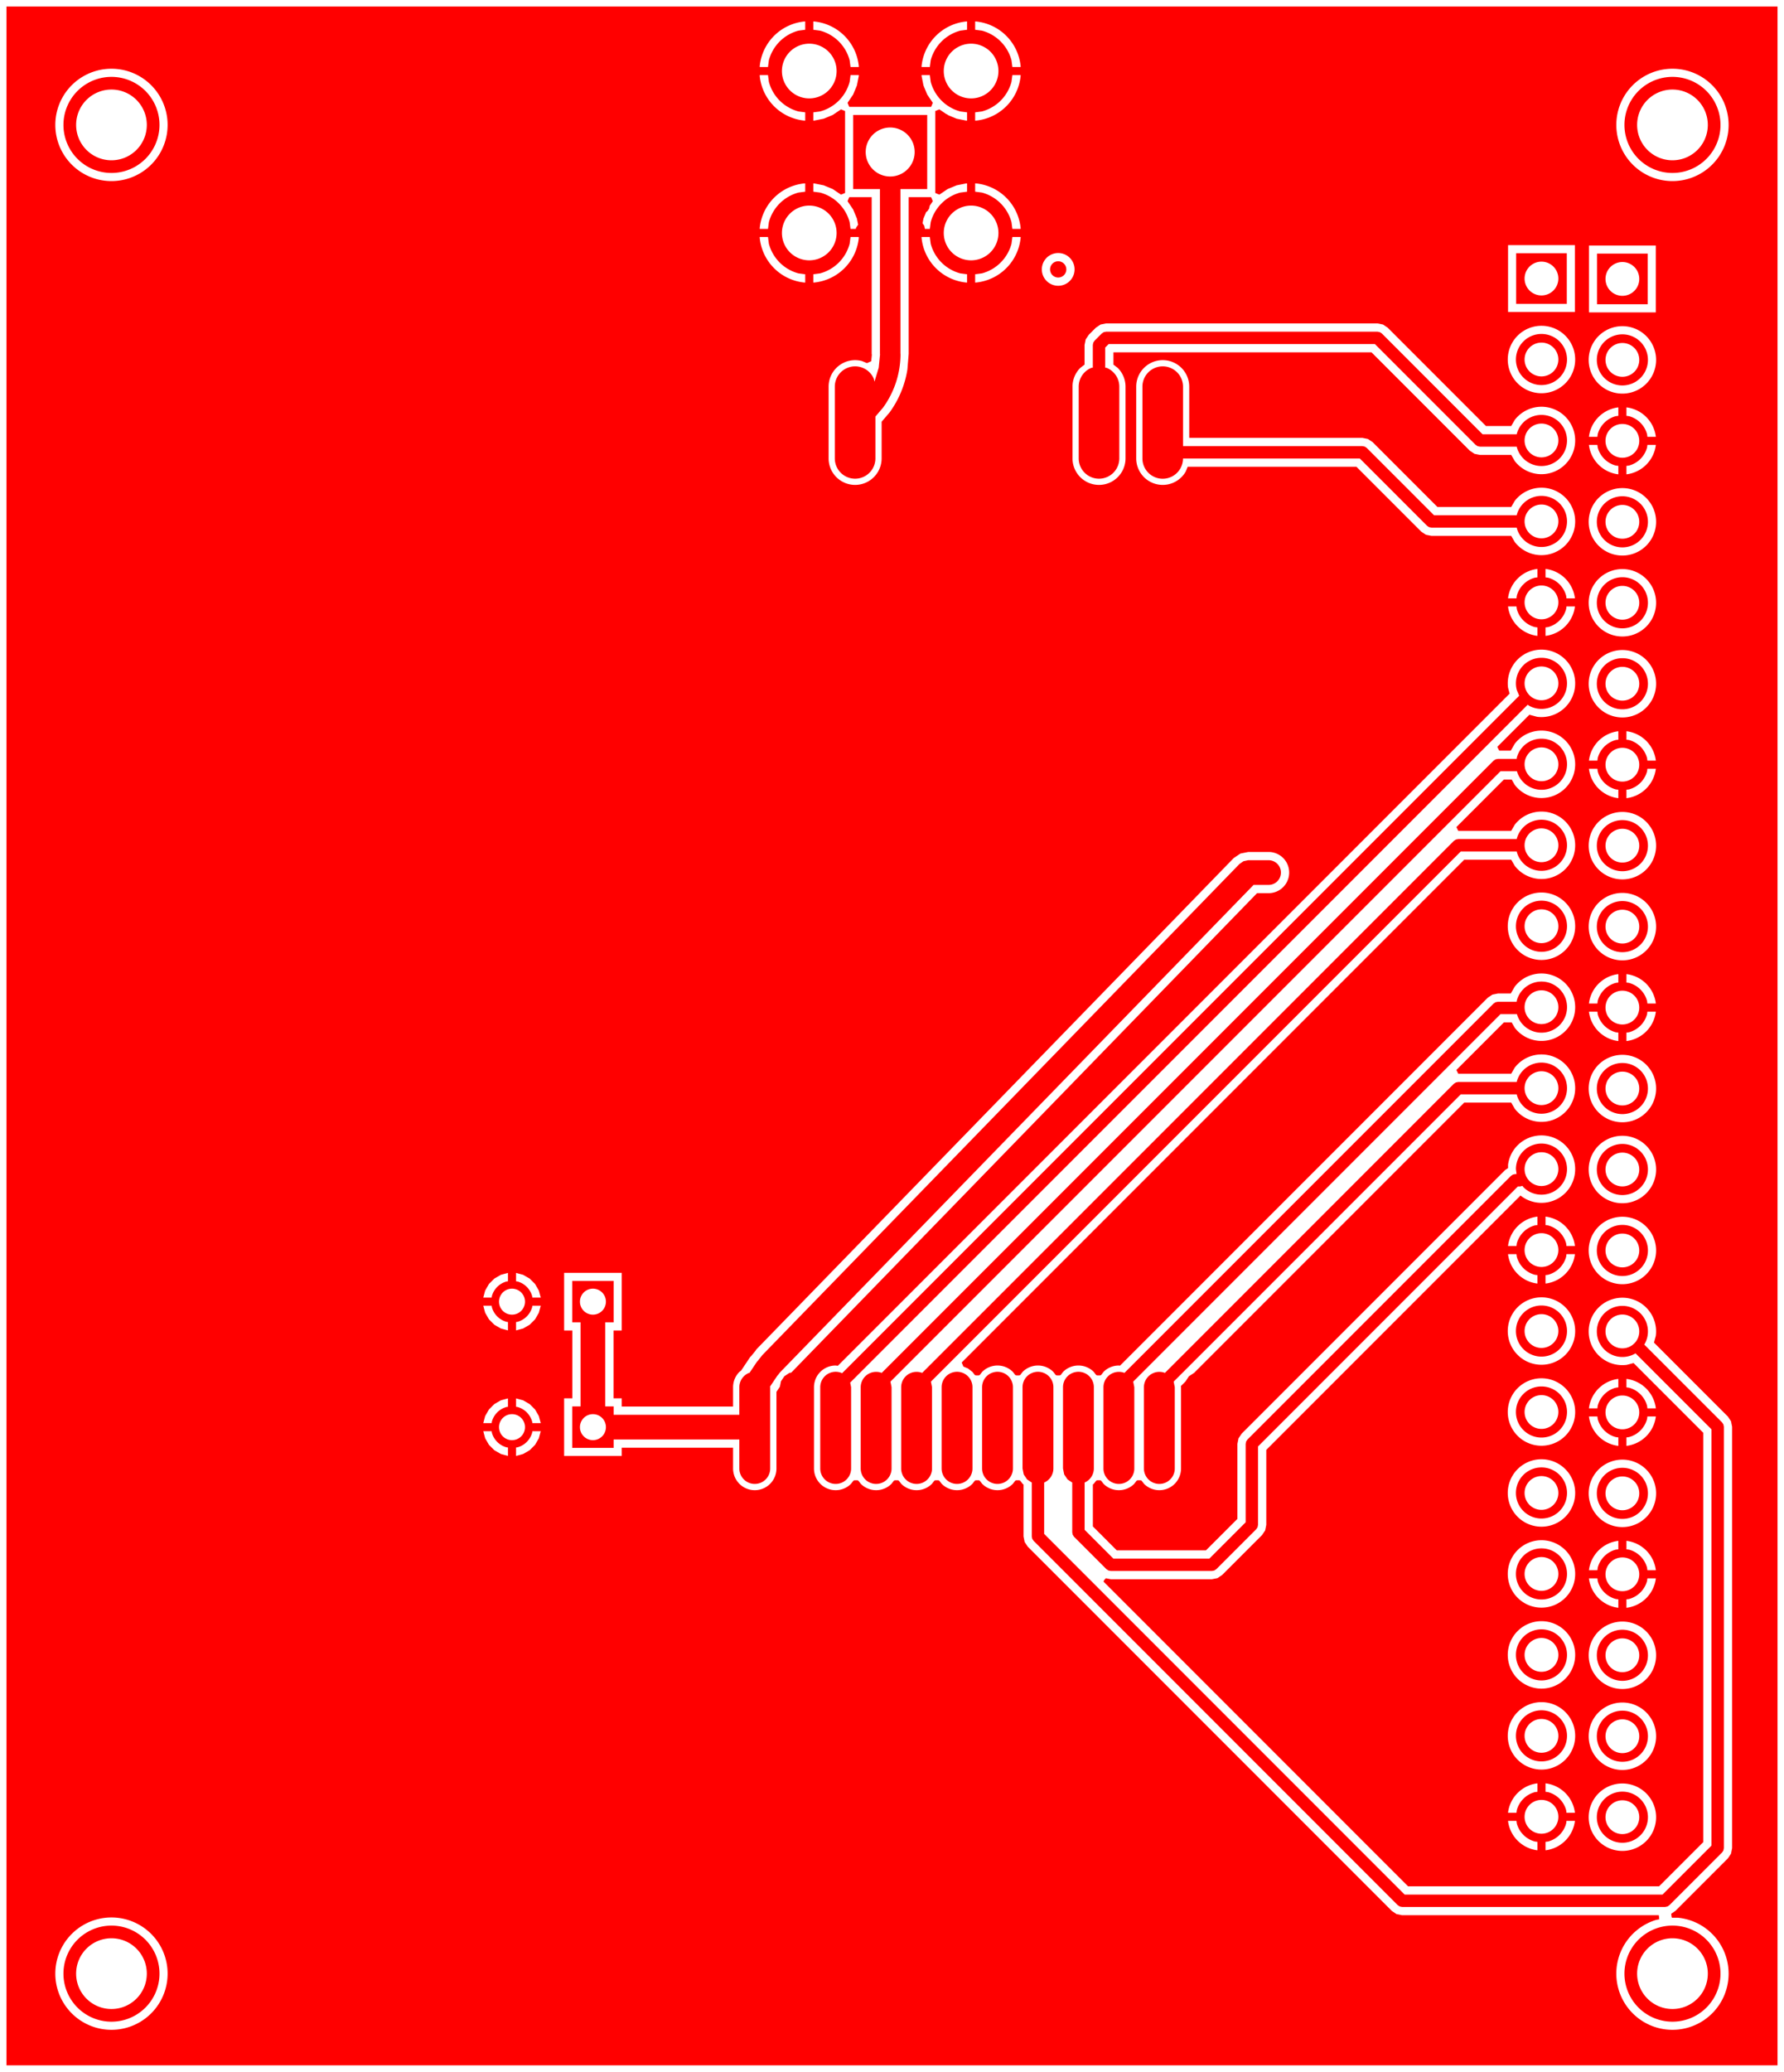 <svg width="56mm" height="65mm" viewBox="0 0 22047244 25590551"  version="1.1" xmlns="http://www.w3.org/2000/svg" xmlns:xlink="http://www.w3.org/1999/xlink">
<desc>
Origin 0 0 Bound 15722441 13637008 22047244 25590551
</desc>
<g fill-rule="evenodd" fill="rgb(255, 0, 0)" stroke="black" stroke-width="1" transform="translate(0, 25590551) scale(1, -1) translate(-15722441, -13637008)">
<path id="N" d="M 35772433.64 18782268.96 m -315709.31 0 a 315709.31 315709.31 0 1 1 631418.63 0a 315709.31 315709.31 0 1 1 -631418.63 0M 35772441.92 18782281.47 m -208737.53 0 a 208737.53 208737.53 0 1 1 417475.06 0a 208737.53 208737.53 0 1 1 -417475.06 0"/>
<path id="N" d="M 27181102.00 36892520.00 L 26850311.00 36892520.00 L 26850311.00 34856347.00 L 26851353.00 34856347.00 A 1127714.62 1127714.62 0 0 0 26635976.00 34193483.00 L 26541035.00 34082322.53 L 26541035.00 33565749.00 A 250882.20 250882.20 0 0 0 26039267.00 33565749.00 L 26039267.00 34451575.00 A 250882.20 250882.20 0 0 0 26521938.00 34547584.00 L 26528439.96 34514895.80 L 26531978.00 34521515.00 L 26581768.00 34685651.00 L 26598034.58 34850809.19 L 26596933.00 34856347.00 L 26596933.00 36892520.00 L 26266142.00 36892520.00 L 26266142.00 37807480.00 L 27181102.00 37807480.00 L 27181102.00 36892520.00  zM 26723618.07 37350015.00 m -302574.00 0 a 302574.00 302574.00 0 1 1 605148.00 0a 302574.00 302574.00 0 1 1 -605148.00 0"/>
<path id="N" d="M 35772433.64 30782268.96 m -315709.31 0 a 315709.31 315709.31 0 1 1 631418.63 0a 315709.31 315709.31 0 1 1 -631418.63 0M 35772441.92 30782281.47 m -208737.53 0 a 208737.53 208737.53 0 1 1 417475.06 0a 208737.53 208737.53 0 1 1 -417475.06 0"/>
<path id="N" d="M 35772433.64 25782268.96 m -315709.31 0 a 315709.31 315709.31 0 1 1 631418.63 0a 315709.31 315709.31 0 1 1 -631418.63 0M 35772441.92 25782281.47 m -208737.53 0 a 208737.53 208737.53 0 1 1 417475.06 0a 208737.53 208737.53 0 1 1 -417475.06 0"/>
<path id="N" d="M 34467505.00 28705301.00 L 34466815.40 28710539.00 L 33775376.00 28710539.00 L 27226980.59 22162143.59 L 27240673.00 22093307.00 L 27240673.00 21089371.00 A 190667.29 190667.29 0 0 0 26859329.00 21089371.00 L 26859329.00 22093307.00 A 190667.29 190667.29 0 0 0 27118835.92 22270286.92 L 33689629.00 28841080.00 L 33714437.00 28857656.00 L 33743701.00 28863477.00 L 34466815.40 28863477.00 L 34467505.00 28868715.00 A 315695.14 315695.14 0 1 0 34467505.00 28705301.00  zM 34772441.92 28787005.47 m -208737.53 0 a 208737.53 208737.53 0 1 1 417475.06 0a 208737.53 208737.53 0 1 1 -417475.06 0"/>
<path id="N" d="M 34469168.06 29701286.00 L 34266124.00 29701286.00 L 26726981.59 22162143.59 L 26740674.00 22093307.00 L 26740674.00 21089371.00 A 190667.29 190667.29 0 1 0 26359330.00 21089371.00 L 26359330.00 22093307.00 A 190667.29 190667.29 0 0 0 26618836.92 22270286.92 L 34180377.00 29831827.00 L 34205185.00 29848403.00 L 34234449.00 29854224.00 L 34465597.21 29854224.00 L 34467505.00 29868715.00 A 315695.14 315695.14 0 1 0 34469168.06 29701286.00  zM 34772441.92 29787005.47 m -208737.53 0 a 208737.53 208737.53 0 1 1 417475.06 0a 208737.53 208737.53 0 1 1 -417475.06 0"/>
<path id="N" d="M 37689407.00 13717286.00 L 15802719.00 13717286.00 L 15802719.00 39147281.00 L 37689407.00 39147281.00 L 37689407.00 13717286.00  zM 17100000.00 14850014.21 m -693878.11 0 a 693878.11 693878.11 0 1 1 1387756.22 0a 693878.11 693878.11 0 1 1 -1387756.22 0M 21798469.59 21549999.98 L 21694937.43 21549999.97 L 21718349.00 21462626.00 L 21765205.00 21381469.00 L 21831469.00 21315205.00 L 21912626.00 21268349.00 L 22000000.03 21244937.42 L 22000000.02 21348469.59 L 21983195.00 21350682.00 A 258122.37 258122.37 0 0 0 21800682.00 21533195.00 L 21798469.59 21549999.98  zM 22049998.59 21600001.48 m -160563.52 0 a 160563.52 160563.52 0 1 1 321127.04 0a 160563.52 160563.52 0 1 1 -321127.04 0M 22405062.58 21550000.03 L 22301530.41 21550000.02 L 22299318.00 21533195.00 A 258122.37 258122.37 0 0 0 22116805.00 21350682.00 L 22100000.02 21348469.59 L 22100000.03 21244937.43 L 22187374.00 21268349.00 L 22268531.00 21315205.00 L 22334795.00 21381469.00 L 22381651.00 21462626.00 L 22405062.58 21550000.03  zM 34463330.80 16737007.00 L 34359449.00 16737007.00 L 34359449.00 16732637.00 A 416536.95 416536.95 0 0 1 34718070.00 16374016.00 L 34722440.00 16374016.00 L 34722440.00 16477897.80 L 34690734.00 16482072.00 A 315709.31 315709.31 0 0 0 34467505.00 16705301.00 L 34463330.80 16737007.00  zM 34722440.00 17200000.00 L 34718070.00 17200000.00 A 416536.95 416536.95 0 0 1 34359449.00 16841379.00 L 34359449.00 16837007.00 L 34463330.54 16837007.00 L 34467505.00 16868715.00 A 315695.14 315695.14 0 0 0 34690734.00 17091944.00 L 34722440.00 17096118.20 L 34722440.00 17200000.00  zM 34772441.00 20786997.08 m -416566.46 0 a 416566.46 416566.46 0 1 1 833132.93 0a 416566.46 416566.46 0 1 1 -833132.93 0M 34772441.92 16787005.47 m -208737.53 0 a 208737.53 208737.53 0 1 1 417475.06 0a 208737.53 208737.53 0 1 1 -417475.06 0M 35185433.00 16737007.00 L 35081551.20 16737007.00 L 35077377.00 16705301.00 A 315695.14 315695.14 0 0 0 34854148.00 16482072.00 L 34822440.00 16477897.54 L 34822440.00 16374016.00 L 34826812.00 16374016.00 A 416536.95 416536.95 0 0 1 35185433.00 16732637.00 L 35185433.00 16737007.00  zM 34826812.00 17200000.00 L 34822440.00 17200000.00 L 34822440.00 17096118.46 L 34854148.00 17091944.00 A 315709.31 315709.31 0 0 0 35077377.00 16868715.00 L 35081551.46 16837007.00 L 35185433.00 16837007.00 L 35185433.00 16841379.00 A 416536.95 416536.95 0 0 1 34826812.00 17200000.00  zM 34772441.00 17786997.08 m -416566.46 0 a 416566.46 416566.46 0 1 1 833132.93 0a 416566.46 416566.46 0 1 1 -833132.93 0M 34772441.00 18786997.08 m -416566.46 0 a 416566.46 416566.46 0 1 1 833132.93 0a 416566.46 416566.46 0 1 1 -833132.93 0M 34772441.00 19786997.08 m -416566.46 0 a 416566.46 416566.46 0 1 1 833132.93 0a 416566.46 416566.46 0 1 1 -833132.93 0M 35772441.00 16782273.08 m -416566.46 0 a 416566.46 416566.46 0 1 1 833132.93 0a 416566.46 416566.46 0 1 1 -833132.93 0M 35772441.00 17782273.08 m -416566.46 0 a 416566.46 416566.46 0 1 1 833132.93 0a 416566.46 416566.46 0 1 1 -833132.93 0M 35772441.00 18782273.08 m -416566.46 0 a 416566.46 416566.46 0 1 1 833132.93 0a 416566.46 416566.46 0 1 1 -833132.93 0M 35463330.80 19732283.00 L 35359449.00 19732283.00 L 35359449.00 19727913.00 A 416536.95 416536.95 0 0 1 35718070.00 19369292.00 L 35722440.00 19369292.00 L 35722440.00 19473173.80 L 35690734.00 19477348.00 A 315709.31 315709.31 0 0 0 35467505.00 19700577.00 L 35463330.80 19732283.00  zM 35772441.92 19782281.47 m -208737.53 0 a 208737.53 208737.53 0 1 1 417475.06 0a 208737.53 208737.53 0 1 1 -417475.06 0M 36185433.00 19732283.00 L 36081551.20 19732283.00 L 36077377.00 19700577.00 A 315695.14 315695.14 0 0 0 35854148.00 19477348.00 L 35822440.00 19473173.54 L 35822440.00 19369292.00 L 35826812.00 19369292.00 A 416536.95 416536.95 0 0 1 36185433.00 19727913.00 L 36185433.00 19732283.00  zM 35722440.00 20195276.00 L 35718070.00 20195276.00 A 416536.95 416536.95 0 0 1 35359449.00 19836655.00 L 35359449.00 19832283.00 L 35463330.54 19832283.00 L 35467505.00 19863991.00 A 315695.14 315695.14 0 0 0 35690734.00 20087220.00 L 35722440.00 20091394.20 L 35722440.00 20195276.00  zM 35826812.00 20195276.00 L 35822440.00 20195276.00 L 35822440.00 20091394.46 L 35854148.00 20087220.00 A 315709.31 315709.31 0 0 0 36077377.00 19863991.00 L 36081551.46 19832283.00 L 36185433.00 19832283.00 L 36185433.00 19836655.00 A 416536.95 416536.95 0 0 1 35826812.00 20195276.00  zM 35772441.00 20782273.08 m -416566.46 0 a 416566.46 416566.46 0 1 1 833132.93 0a 416566.46 416566.46 0 1 1 -833132.93 0M 35463330.80 21732283.00 L 35359449.00 21732283.00 L 35359449.00 21727913.00 A 416536.95 416536.95 0 0 1 35718070.00 21369292.00 L 35722440.00 21369292.00 L 35722440.00 21473173.80 L 35690734.00 21477348.00 A 315709.31 315709.31 0 0 0 35467505.00 21700577.00 L 35463330.80 21732283.00  zM 35772441.92 21782281.47 m -208737.53 0 a 208737.53 208737.53 0 1 1 417475.06 0a 208737.53 208737.53 0 1 1 -417475.06 0M 36185433.00 21732283.00 L 36081551.20 21732283.00 L 36077377.00 21700577.00 A 315695.14 315695.14 0 0 0 35854148.00 21477348.00 L 35822440.00 21473173.54 L 35822440.00 21369292.00 L 35826812.00 21369292.00 A 416536.95 416536.95 0 0 1 36185433.00 21727913.00 L 36185433.00 21732283.00  zM 21999999.97 21955062.57 L 21912626.00 21931651.00 L 21831469.00 21884795.00 L 21765205.00 21818531.00 L 21718349.00 21737374.00 L 21694937.42 21649999.97 L 21798469.59 21649999.98 L 21800682.00 21666805.00 A 258122.37 258122.37 0 0 0 21983195.00 21849318.00 L 21999999.98 21851530.41 L 21999999.97 21955062.57  zM 22099999.97 21955062.58 L 22099999.98 21851530.41 L 22116805.00 21849318.00 A 258122.37 258122.37 0 0 0 22299318.00 21666805.00 L 22301530.41 21650000.02 L 22405062.57 21650000.03 L 22381651.00 21737374.00 L 22334795.00 21818531.00 L 22268531.00 21884795.00 L 22187374.00 21931651.00 L 22099999.97 21955062.58  zM 34772441.00 21786997.08 m -416566.46 0 a 416566.46 416566.46 0 1 1 833132.93 0a 416566.46 416566.46 0 1 1 -833132.93 0M 35722440.00 22195276.00 L 35718070.00 22195276.00 A 416536.95 416536.95 0 0 1 35359449.00 21836655.00 L 35359449.00 21832283.00 L 35463330.54 21832283.00 L 35467505.00 21863991.00 A 315695.14 315695.14 0 0 0 35690734.00 22087220.00 L 35722440.00 22091394.20 L 35722440.00 22195276.00  zM 35826812.00 22195276.00 L 35822440.00 22195276.00 L 35822440.00 22091394.46 L 35854148.00 22087220.00 A 315709.31 315709.31 0 0 0 36077377.00 21863991.00 L 36081551.46 21832283.00 L 36185433.00 21832283.00 L 36185433.00 21836655.00 A 416536.95 416536.95 0 0 1 35826812.00 22195276.00  zM 34359449.00 30732637.00 L 34378872.88 30660143.91 L 26076577.52 22357849.50 L 26050003.00 22361348.00 A 268033.96 268033.96 0 0 1 25781962.00 22093307.00 L 25781962.00 21089371.00 A 268033.96 268033.96 0 0 1 26239537.00 20899837.00 L 26270195.82 20939792.94 L 26282098.48 20943676.68 L 26317906.52 20943676.68 L 26329809.18 20939792.94 L 26360468.00 20899837.00 A 268067.42 268067.42 0 0 1 26739536.00 20899837.00 L 26770194.82 20939792.94 L 26782097.48 20943676.68 L 26817905.52 20943676.68 L 26829808.18 20939792.94 L 26860467.00 20899837.00 A 268053.24 268053.24 0 0 1 27239535.00 20899837.00 L 27270193.82 20939792.94 L 27282096.48 20943676.68 L 27317904.52 20943676.68 L 27329807.18 20939792.94 L 27360466.00 20899837.00 A 268067.42 268067.42 0 0 1 27739534.00 20899837.00 L 27770192.82 20939792.94 L 27782095.48 20943676.68 L 27817903.52 20943676.68 L 27829806.18 20939792.94 L 27860465.00 20899837.00 A 268053.24 268053.24 0 0 1 28239533.00 20899837.00 L 28270191.82 20939792.94 L 28282094.48 20943676.68 L 28317902.52 20943676.68 L 28329805.18 20939792.94 L 28360464.00 20899837.00 L 28371570.00 20891315.34 L 28371570.00 20250002.00 L 28385152.00 20181720.00 L 28423830.00 20123834.00 L 32923832.00 15623832.00 L 32981718.00 15585154.00 L 33050005.03 15571572.00 L 36222988.60 15571572.00 L 36227913.28 15521571.87 L 36189913.00 15514013.00 A 693897.10 693897.10 0 1 1 36459352.00 15540551.00 L 36384676.43 15540551.00 L 36379594.38 15554378.01 L 36376359.70 15590551.32 L 36426168.00 15623832.00 L 37076168.00 16273832.00 L 37114846.00 16331718.00 L 37128428.00 16400005.03 L 37128429.00 21604725.00 L 37114846.00 21673007.00 L 37076168.00 21730893.00 L 36162972.87 22644088.13 L 36185433.00 22727913.00 A 416566.46 416566.46 0 1 1 35826812.00 22369292.00 L 35910636.87 22391752.13 L 36771572.00 21530817.00 L 36771572.00 16473908.00 L 36226092.00 15928428.00 L 33123908.00 15928428.00 L 29359951.53 19692384.47 L 29371517.04 19715107.94 L 29389426.16 19733620.97 L 29450001.00 19721572.00 L 30700000.00 19721572.00 L 30768282.00 19735154.00 L 30826168.00 19773832.00 L 31319278.00 20266942.00 L 31357956.00 20324828.00 L 31371538.00 20393115.03 L 31371538.00 21319202.00 L 34513863.00 24461527.00 L 34518858.00 24456532.00 A 416536.95 416536.95 0 1 1 34359449.00 24841379.00 L 34359449.00 24799736.45 L 34323139.00 24775475.00 L 31066942.00 21519278.00 L 31028264.00 21461392.00 L 31014682.00 21393110.00 L 31014682.00 20467018.00 L 30626092.00 20078428.00 L 29523909.00 20078428.00 L 29228425.00 20373912.00 L 29228425.00 20891315.19 L 29239531.00 20899837.00 L 29270189.82 20939792.94 L 29282092.48 20943676.68 L 29317900.52 20943676.68 L 29329803.18 20939792.94 L 29360462.00 20899837.00 A 268067.42 268067.42 0 0 1 29739530.00 20899837.00 L 29770188.82 20939792.94 L 29782091.48 20943676.68 L 29817899.52 20943676.68 L 29829802.18 20939792.94 L 29860461.00 20899837.00 A 268053.24 268053.24 0 0 1 30318036.00 21089371.00 L 30318036.00 22093307.00 L 30316208.86 22107185.90 L 30373473.24 22164450.30 L 30415169.00 22228132.00 L 30478850.67 22269827.75 L 33817602.01 25608580.00 L 34398573.75 25608580.00 L 34441965.00 25533425.00 A 416564.38 416564.38 0 1 1 34441965.00 26040591.00 L 34398573.75 25965436.00 L 33745171.22 25965436.00 L 33742095.93 25968697.72 L 33720908.16 26011884.16 L 34308357.00 26599333.00 L 34403912.57 26599333.00 L 34441965.00 26533425.00 A 416564.38 416564.38 0 1 1 34441965.00 27040591.00 L 34393234.93 26956189.00 L 34234449.00 26956190.00 L 34166167.00 26942607.00 L 34108281.00 26903929.00 L 29563873.10 22359521.10 L 29549996.00 22361348.00 A 268026.63 268026.63 0 0 1 29360462.00 22282841.00 L 29329803.18 22242885.06 L 29317900.52 22239001.32 L 29282092.48 22239001.32 L 29270189.82 22242885.06 L 29239531.00 22282841.00 A 268053.24 268053.24 0 0 1 28860463.00 22282841.00 L 28829804.18 22242885.06 L 28817901.52 22239001.32 L 28782093.48 22239001.32 L 28770190.82 22242885.06 L 28739532.00 22282841.00 A 268067.42 268067.42 0 0 1 28360464.00 22282841.00 L 28329805.18 22242885.06 L 28317902.52 22239001.32 L 28282094.48 22239001.32 L 28270191.82 22242885.06 L 28239533.00 22282841.00 A 268053.24 268053.24 0 0 1 27860465.00 22282841.00 L 27829806.18 22242885.06 L 27817903.52 22239001.32 L 27782095.48 22239001.32 L 27770192.82 22242885.06 L 27739534.00 22282841.00 L 27684020.00 22325437.00 L 27628270.27 22348529.94 L 27607438.46 22398409.52 L 33817608.01 28608580.00 L 34398573.75 28608580.00 L 34441965.00 28533425.00 A 416564.38 416564.38 0 1 1 34441965.00 29040591.00 L 34398573.75 28965436.00 L 33745177.22 28965436.00 L 33742100.08 28968700.34 L 33720913.10 29011883.10 L 34308357.00 29599327.00 L 34403916.03 29599327.00 L 34441965.00 29533425.00 A 416564.38 416564.38 0 1 1 34441965.00 30040591.00 L 34393231.47 29956183.00 L 34250293.34 29956183.00 L 34228936.89 29997352.45 L 34227970.25 30004571.18 L 34622911.82 30399512.79 L 34718070.00 30374016.00 A 416566.46 416566.46 0 1 1 34359449.00 30732637.00  zM 21798469.59 23099999.98 L 21694937.43 23099999.97 L 21718349.00 23012626.00 L 21765205.00 22931469.00 L 21831469.00 22865205.00 L 21912626.00 22818349.00 L 22000000.03 22794937.42 L 22000000.02 22898469.59 L 21983195.00 22900682.00 A 258122.37 258122.37 0 0 0 21800682.00 23083195.00 L 21798469.59 23099999.98  zM 22049998.59 23150001.48 m -160563.52 0 a 160563.52 160563.52 0 1 1 321127.04 0a 160563.52 160563.52 0 1 1 -321127.04 0M 21999999.97 23505062.57 L 21912626.00 23481651.00 L 21831469.00 23434795.00 L 21765205.00 23368531.00 L 21718349.00 23287374.00 L 21694937.42 23199999.97 L 21798469.59 23199999.98 L 21800682.00 23216805.00 A 258122.37 258122.37 0 0 0 21983195.00 23399318.00 L 21999999.98 23401530.41 L 21999999.97 23505062.57  zM 22405062.58 23100000.03 L 22301530.41 23100000.02 L 22299318.00 23083195.00 A 258122.37 258122.37 0 0 0 22116805.00 22900682.00 L 22100000.02 22898469.59 L 22100000.03 22794937.43 L 22187374.00 22818349.00 L 22268531.00 22865205.00 L 22334795.00 22931469.00 L 22381651.00 23012626.00 L 22405062.58 23100000.03  zM 22099999.97 23505062.58 L 22099999.98 23401530.41 L 22116805.00 23399318.00 A 258122.37 258122.37 0 0 0 22299318.00 23216805.00 L 22301530.41 23200000.02 L 22405062.57 23200000.03 L 22381651.00 23287374.00 L 22334795.00 23368531.00 L 22268531.00 23434795.00 L 22187374.00 23481651.00 L 22099999.97 23505062.58  zM 34772441.00 22786997.08 m -416566.46 0 a 416566.46 416566.46 0 1 1 833132.93 0a 416566.46 416566.46 0 1 1 -833132.93 0M 31400000.00 28704496.00 L 31150000.00 28704496.00 L 31052609.00 28685124.00 L 30970044.00 28629956.00 L 25070155.00 22560690.00 L 25058170.07 22542191.74 L 25006039.43 22478670.68 L 24993550.00 22466215.00 L 24881449.48 22298938.12 L 24860471.00 22282841.00 A 268053.24 268053.24 0 0 1 24781964.00 22093307.00 L 24781964.00 21854496.00 L 23405905.00 21854496.00 L 23405905.00 21955905.00 L 23304496.00 21955905.00 L 23304496.00 22794095.00 L 23405905.00 22794095.00 L 23405905.00 23505905.00 L 22694095.00 23505905.00 L 22694095.00 22794095.00 L 22795504.00 22794095.00 L 22795504.00 21955905.00 L 22694095.00 21955905.00 L 22694095.00 21244095.00 L 23405905.00 21244095.00 L 23405905.00 21345504.00 L 24781964.00 21345504.00 L 24781964.00 21089371.00 A 268033.96 268033.96 0 0 1 25318046.00 21089371.00 L 25318046.00 22036130.55 L 25360585.33 22099607.92 L 25373846.00 22166274.00 L 25415179.00 22228132.00 L 25477037.00 22269465.00 L 25501671.17 22274365.03 L 31257532.25 28195504.00 L 31400000.00 28195504.00 A 254495.31 254495.31 0 0 1 31400000.00 28704496.00  zM 34722440.00 24200000.00 L 34718070.00 24200000.00 A 416536.95 416536.95 0 0 1 34359449.00 23841379.00 L 34359449.00 23837007.00 L 34463330.54 23837007.00 L 34467505.00 23868715.00 A 315695.14 315695.14 0 0 0 34690734.00 24091944.00 L 34722440.00 24096118.20 L 34722440.00 24200000.00  zM 34463330.80 23737007.00 L 34359449.00 23737007.00 L 34359449.00 23732637.00 A 416536.95 416536.95 0 0 1 34718070.00 23374016.00 L 34722440.00 23374016.00 L 34722440.00 23477897.80 L 34690734.00 23482072.00 A 315709.31 315709.31 0 0 0 34467505.00 23705301.00 L 34463330.80 23737007.00  zM 34772441.92 23787005.47 m -208737.53 0 a 208737.53 208737.53 0 1 1 417475.06 0a 208737.53 208737.53 0 1 1 -417475.06 0M 35185433.00 23737007.00 L 35081551.20 23737007.00 L 35077377.00 23705301.00 A 315695.14 315695.14 0 0 0 34854148.00 23482072.00 L 34822440.00 23477897.54 L 34822440.00 23374016.00 L 34826812.00 23374016.00 A 416536.95 416536.95 0 0 1 35185433.00 23732637.00 L 35185433.00 23737007.00  zM 34826812.00 24200000.00 L 34822440.00 24200000.00 L 34822440.00 24096118.46 L 34854148.00 24091944.00 A 315709.31 315709.31 0 0 0 35077377.00 23868715.00 L 35081551.46 23837007.00 L 35185433.00 23837007.00 L 35185433.00 23841379.00 A 416536.95 416536.95 0 0 1 34826812.00 24200000.00  zM 35772441.00 23782273.08 m -416566.46 0 a 416566.46 416566.46 0 1 1 833132.93 0a 416566.46 416566.46 0 1 1 -833132.93 0M 35772441.00 24782273.08 m -416566.46 0 a 416566.46 416566.46 0 1 1 833132.93 0a 416566.46 416566.46 0 1 1 -833132.93 0M 35772441.00 25782273.08 m -416566.46 0 a 416566.46 416566.46 0 1 1 833132.93 0a 416566.46 416566.46 0 1 1 -833132.93 0M 35463330.80 26732283.00 L 35359449.00 26732283.00 L 35359449.00 26727913.00 A 416536.95 416536.95 0 0 1 35718070.00 26369292.00 L 35722440.00 26369292.00 L 35722440.00 26473173.80 L 35690734.00 26477348.00 A 315709.31 315709.31 0 0 0 35467505.00 26700577.00 L 35463330.80 26732283.00  zM 35772441.92 26782281.47 m -208737.53 0 a 208737.53 208737.53 0 1 1 417475.06 0a 208737.53 208737.53 0 1 1 -417475.06 0M 36185433.00 26732283.00 L 36081551.20 26732283.00 L 36077377.00 26700577.00 A 315695.14 315695.14 0 0 0 35854148.00 26477348.00 L 35822440.00 26473173.54 L 35822440.00 26369292.00 L 35826812.00 26369292.00 A 416536.95 416536.95 0 0 1 36185433.00 26727913.00 L 36185433.00 26732283.00  zM 35722440.00 27195276.00 L 35718070.00 27195276.00 A 416536.95 416536.95 0 0 1 35359449.00 26836655.00 L 35359449.00 26832283.00 L 35463330.54 26832283.00 L 35467505.00 26863991.00 A 315695.14 315695.14 0 0 0 35690734.00 27087220.00 L 35722440.00 27091394.20 L 35722440.00 27195276.00  zM 34772441.00 27786997.08 m -416566.46 0 a 416566.46 416566.46 0 1 1 833132.93 0a 416566.46 416566.46 0 1 1 -833132.93 0M 35826812.00 27195276.00 L 35822440.00 27195276.00 L 35822440.00 27091394.46 L 35854148.00 27087220.00 A 315709.31 315709.31 0 0 0 36077377.00 26863991.00 L 36081551.46 26832283.00 L 36185433.00 26832283.00 L 36185433.00 26836655.00 A 416536.95 416536.95 0 0 1 35826812.00 27195276.00  zM 35772441.00 27782273.08 m -416566.46 0 a 416566.46 416566.46 0 1 1 833132.93 0a 416566.46 416566.46 0 1 1 -833132.93 0M 35772441.00 28782273.08 m -416566.46 0 a 416566.46 416566.46 0 1 1 833132.93 0a 416566.46 416566.46 0 1 1 -833132.93 0M 35463330.80 29732283.00 L 35359449.00 29732283.00 L 35359449.00 29727913.00 A 416536.95 416536.95 0 0 1 35718070.00 29369292.00 L 35722440.00 29369292.00 L 35722440.00 29473173.80 L 35690734.00 29477348.00 A 315709.31 315709.31 0 0 0 35467505.00 29700577.00 L 35463330.80 29732283.00  zM 36185433.00 29732283.00 L 36081551.20 29732283.00 L 36077377.00 29700577.00 A 315695.14 315695.14 0 0 0 35854148.00 29477348.00 L 35822440.00 29473173.54 L 35822440.00 29369292.00 L 35826812.00 29369292.00 A 416536.95 416536.95 0 0 1 36185433.00 29727913.00 L 36185433.00 29732283.00  zM 35722440.00 30195276.00 L 35718070.00 30195276.00 A 416536.95 416536.95 0 0 1 35359449.00 29836655.00 L 35359449.00 29832283.00 L 35463330.54 29832283.00 L 35467505.00 29863991.00 A 315695.14 315695.14 0 0 0 35690734.00 30087220.00 L 35722440.00 30091394.20 L 35722440.00 30195276.00  zM 35772441.92 29782281.47 m -208737.53 0 a 208737.53 208737.53 0 1 1 417475.06 0a 208737.53 208737.53 0 1 1 -417475.06 0M 35826812.00 30195276.00 L 35822440.00 30195276.00 L 35822440.00 30091394.46 L 35854148.00 30087220.00 A 315709.31 315709.31 0 0 0 36077377.00 29863991.00 L 36081551.46 29832283.00 L 36185433.00 29832283.00 L 36185433.00 29836655.00 A 416536.95 416536.95 0 0 1 35826812.00 30195276.00  zM 34463330.80 31737007.00 L 34359449.00 31737007.00 L 34359449.00 31732637.00 A 416536.95 416536.95 0 0 1 34718070.00 31374016.00 L 34722440.00 31374016.00 L 34722440.00 31477897.80 L 34690734.00 31482072.00 A 315709.31 315709.31 0 0 0 34467505.00 31705301.00 L 34463330.80 31737007.00  zM 35185433.00 31737007.00 L 35081551.20 31737007.00 L 35077377.00 31705301.00 A 315695.14 315695.14 0 0 0 34854148.00 31482072.00 L 34822440.00 31477897.54 L 34822440.00 31374016.00 L 34826812.00 31374016.00 A 416536.95 416536.95 0 0 1 35185433.00 31732637.00 L 35185433.00 31737007.00  zM 35772441.00 30782273.08 m -416566.46 0 a 416566.46 416566.46 0 1 1 833132.93 0a 416566.46 416566.46 0 1 1 -833132.93 0M 32745669.00 35232759.00 L 29392199.00 35232759.00 L 29323917.00 35219177.00 L 29266031.00 35180499.00 L 29178163.00 35092631.00 L 29139485.00 35034745.00 L 29125903.00 34966463.00 L 29125903.00 34724067.71 L 29072679.00 34683227.00 A 327599.99 327599.99 0 0 1 28976725.00 34451575.00 L 28976725.00 33565749.00 A 327604.72 327604.72 0 0 1 29631937.00 33565749.00 L 29631937.00 34451575.00 A 327604.72 327604.72 0 0 1 29535983.00 34683227.00 L 29482759.00 34724067.71 L 29482759.00 34875903.00 L 32671761.04 34875903.00 L 33886824.00 33660840.00 L 33944711.00 33622162.00 L 34012992.00 33608580.00 L 34398573.75 33608580.00 L 34441965.00 33533425.00 A 416564.38 416564.38 0 1 1 34441965.00 34040591.00 L 34398573.75 33965436.00 L 34086899.04 33965436.00 L 32871837.00 35180499.00 L 32813951.00 35219177.00 L 32745669.00 35232759.00  zM 29764126.00 34451575.00 L 29764126.00 33565749.00 A 327604.72 327604.72 0 0 1 30375447.00 33401946.00 L 30400454.85 33462320.00 L 32485344.06 33462320.00 L 33286824.00 32660840.00 L 33344710.00 32622162.00 L 33412997.03 32608580.00 L 34398573.75 32608580.00 L 34441965.00 32533425.00 A 416564.38 416564.38 0 1 1 34441965.00 33040591.00 L 34398573.75 32965436.00 L 33486899.06 32965436.00 L 32685420.00 33766916.00 L 32627534.00 33805594.00 L 32559252.00 33819176.00 L 30419338.00 33819176.00 L 30419338.00 34451575.00 A 327604.72 327604.72 0 0 1 29764126.00 34451575.00  zM 34722440.00 32200000.00 L 34718070.00 32200000.00 A 416536.95 416536.95 0 0 1 34359449.00 31841379.00 L 34359449.00 31837007.00 L 34463330.54 31837007.00 L 34467505.00 31868715.00 A 315695.14 315695.14 0 0 0 34690734.00 32091944.00 L 34722440.00 32096118.20 L 34722440.00 32200000.00  zM 34772441.92 31787005.47 m -208737.53 0 a 208737.53 208737.53 0 1 1 417475.06 0a 208737.53 208737.53 0 1 1 -417475.06 0M 34826812.00 32200000.00 L 34822440.00 32200000.00 L 34822440.00 32096118.46 L 34854148.00 32091944.00 A 315709.31 315709.31 0 0 0 35077377.00 31868715.00 L 35081551.46 31837007.00 L 35185433.00 31837007.00 L 35185433.00 31841379.00 A 416536.95 416536.95 0 0 1 34826812.00 32200000.00  zM 35722440.00 34195276.00 L 35718070.00 34195276.00 A 416536.95 416536.95 0 0 1 35359449.00 33836655.00 L 35359449.00 33832283.00 L 35463330.54 33832283.00 L 35467505.00 33863991.00 A 315695.14 315695.14 0 0 0 35690734.00 34087220.00 L 35722440.00 34091394.20 L 35722440.00 34195276.00  zM 35772441.00 31782273.08 m -416566.46 0 a 416566.46 416566.46 0 1 1 833132.93 0a 416566.46 416566.46 0 1 1 -833132.93 0M 35772441.00 32782273.08 m -416566.46 0 a 416566.46 416566.46 0 1 1 833132.93 0a 416566.46 416566.46 0 1 1 -833132.93 0M 35463330.80 33732283.00 L 35359449.00 33732283.00 L 35359449.00 33727913.00 A 416536.95 416536.95 0 0 1 35718070.00 33369292.00 L 35722440.00 33369292.00 L 35722440.00 33473173.80 L 35690734.00 33477348.00 A 315709.31 315709.31 0 0 0 35467505.00 33700577.00 L 35463330.80 33732283.00  zM 35772441.92 33782281.47 m -208737.53 0 a 208737.53 208737.53 0 1 1 417475.06 0a 208737.53 208737.53 0 1 1 -417475.06 0M 36185433.00 33732283.00 L 36081551.20 33732283.00 L 36077377.00 33700577.00 A 315695.14 315695.14 0 0 0 35854148.00 33477348.00 L 35822440.00 33473173.54 L 35822440.00 33369292.00 L 35826812.00 33369292.00 A 416536.95 416536.95 0 0 1 36185433.00 33727913.00 L 36185433.00 33732283.00  zM 35826812.00 34195276.00 L 35822440.00 34195276.00 L 35822440.00 34091394.46 L 35854148.00 34087220.00 A 315709.31 315709.31 0 0 0 36077377.00 33863991.00 L 36081551.46 33832283.00 L 36185433.00 33832283.00 L 36185433.00 33836655.00 A 416536.95 416536.95 0 0 1 35826812.00 34195276.00  zM 17100000.00 37684660.21 m -693878.11 0 a 693878.11 693878.11 0 1 1 1387756.22 0a 693878.11 693878.11 0 1 1 -1387756.22 0M 25673621.99 36962165.00 L 25663329.00 36962165.00 A 615129.69 615129.69 0 0 1 25111457.00 36410293.00 L 25111457.00 36399999.99 L 25213620.55 36399999.99 L 25224640.00 36483702.00 A 516583.01 516583.01 0 0 0 25589920.00 36848982.00 L 25673621.99 36860001.45 L 25673621.99 36962165.00  zM 25673621.99 38962165.00 L 25663329.00 38962165.00 A 615129.69 615129.69 0 0 1 25111457.00 38410293.00 L 25111457.00 38399999.99 L 25213620.55 38399999.99 L 25224640.00 38483702.00 A 516583.01 516583.01 0 0 0 25589920.00 38848982.00 L 25673621.99 38860001.45 L 25673621.99 38962165.00  zM 25213620.55 36299999.99 L 25111457.00 36299999.99 L 25111457.00 36289707.00 A 615129.69 615129.69 0 0 1 25663329.00 35737835.00 L 25673622.01 35737835.00 L 25673622.01 35839998.55 L 25589920.00 35851018.00 A 516583.01 516583.01 0 0 0 25224640.00 36216298.00 L 25213620.55 36299999.99  zM 25213620.55 38299999.99 L 25111457.00 38299999.99 L 25111457.00 38289707.00 A 615129.69 615129.69 0 0 1 25663329.00 37737835.00 L 25673622.01 37737835.00 L 25673622.01 37839998.55 L 25589920.00 37851018.00 A 516583.01 516583.01 0 0 0 25224640.00 38216298.00 L 25213620.55 38299999.99  zM 25723618.81 38350011.25 m -337879.75 0 a 337879.75 337879.75 0 1 1 675759.50 0a 337879.75 337879.75 0 1 1 -675759.50 0M 26335787.00 38300000.01 L 26233623.45 38300000.01 L 26222604.00 38216298.00 A 516583.01 516583.01 0 0 0 25857324.00 37851018.00 L 25773622.01 37839998.55 L 25773622.01 37737835.00 L 25783915.00 37737835.00 L 25902184.00 37761360.00 L 26013591.00 37807506.00 L 26116141.57 37876787.57 L 26166142.00 37856076.72 L 26166142.00 36843923.28 L 26116141.57 36823212.43 L 26013591.00 36892494.00 L 25902184.00 36938640.00 L 25783915.00 36962165.00 L 25773621.99 36962165.00 L 25773621.99 36860001.45 L 25857324.00 36848982.00 A 516583.01 516583.01 0 0 0 26222604.00 36483702.00 L 26233623.45 36400000.01 L 26299004.61 36400000.01 L 26301907.00 36414591.00 L 26323661.00 36447148.00 L 26327893.59 36449976.14 L 26312262.00 36528562.00 L 26266116.00 36639969.00 L 26196834.43 36742519.57 L 26217545.28 36792520.00 L 26494974.00 36792520.00 L 26494974.00 34856347.00 L 26497062.10 34845849.49 L 26489141.72 34765431.05 L 26436637.15 34742462.91 L 26374942.00 34768018.00 A 327605.76 327605.76 0 0 1 25962545.00 34451575.00 L 25962545.00 33565749.00 A 327604.72 327604.72 0 0 1 26617757.00 33565749.00 L 26617757.00 34018174.37 L 26717128.00 34134523.00 A 1227986.37 1227986.37 0 0 1 26936544.00 34664239.00 L 26952270.00 34856347.00 L 26952270.00 36792520.00 L 27229698.72 36792520.00 L 27250409.57 36742519.57 L 27212286.43 36686600.60 L 27205365.00 36651805.00 L 27183611.00 36619248.00 L 27168310.42 36609024.43 L 27134982.00 36528562.00 L 27123583.00 36470450.00 L 27145337.00 36437893.00 L 27152874.55 36399999.99 L 27213620.55 36399999.99 L 27224640.00 36483702.00 A 516583.01 516583.01 0 0 0 27589920.00 36848982.00 L 27673621.99 36860001.45 L 27673621.99 36962165.00 L 27663329.00 36962165.00 L 27545060.00 36938640.00 L 27433653.00 36892494.00 L 27331102.43 36823212.43 L 27281102.00 36843923.28 L 27281102.00 37856076.72 L 27331102.43 37876787.57 L 27416720.98 37818819.68 L 27421817.00 37817806.00 L 27443069.03 37803605.78 L 27545060.00 37761360.00 L 27663329.00 37737835.00 L 27673622.01 37737835.00 L 27673622.01 37839998.55 L 27589920.00 37851018.00 A 516583.01 516583.01 0 0 0 27224640.00 38216298.00 L 27213620.55 38299999.99 L 27111457.00 38299999.99 L 27111457.00 38289707.00 L 27134982.00 38171438.00 L 27181128.00 38060031.00 L 27250409.57 37957480.43 L 27229698.72 37907480.00 L 26217545.28 37907480.00 L 26196834.43 37957480.43 L 26266116.00 38060031.00 L 26312262.00 38171438.00 L 26335787.00 38289707.00 L 26335787.00 38300000.01  zM 27213620.55 36299999.99 L 27111457.00 36299999.99 L 27111457.00 36289707.00 A 615129.69 615129.69 0 0 1 27663329.00 35737835.00 L 27673622.01 35737835.00 L 27673622.01 35839998.55 L 27589920.00 35851018.00 A 516583.01 516583.01 0 0 0 27224640.00 36216298.00 L 27213620.55 36299999.99  zM 26331485.21 36300000.01 L 26233623.45 36300000.01 L 26222604.00 36216298.00 A 516583.01 516583.01 0 0 0 25857324.00 35851018.00 L 25773622.01 35839998.55 L 25773622.01 35737835.00 L 25783915.00 35737835.00 A 615129.69 615129.69 0 0 1 26335787.00 36289707.00 L 26335787.00 36297125.63 L 26331485.21 36300000.01  zM 25723618.81 36350011.25 m -337879.75 0 a 337879.75 337879.75 0 1 1 675759.50 0a 337879.75 337879.75 0 1 1 -675759.50 0M 27673621.99 38962165.00 L 27663329.00 38962165.00 A 615129.69 615129.69 0 0 1 27111457.00 38410293.00 L 27111457.00 38399999.99 L 27213620.55 38399999.99 L 27224640.00 38483702.00 A 516583.01 516583.01 0 0 0 27589920.00 38848982.00 L 27673621.99 38860001.45 L 27673621.99 38962165.00  zM 25783915.00 38962165.00 L 25773621.99 38962165.00 L 25773621.99 38860001.45 L 25857324.00 38848982.00 A 516583.01 516583.01 0 0 0 26222604.00 38483702.00 L 26233623.45 38400000.01 L 26335787.00 38400000.01 L 26335787.00 38410293.00 A 615129.69 615129.69 0 0 1 25783915.00 38962165.00  zM 27723618.81 36350011.25 m -337879.75 0 a 337879.75 337879.75 0 1 1 675759.50 0a 337879.75 337879.75 0 1 1 -675759.50 0M 28335787.00 36300000.01 L 28233623.45 36300000.01 L 28222604.00 36216298.00 A 516583.01 516583.01 0 0 0 27857324.00 35851018.00 L 27773622.01 35839998.55 L 27773622.01 35737835.00 L 27783915.00 35737835.00 A 615129.69 615129.69 0 0 1 28335787.00 36289707.00 L 28335787.00 36300000.01  zM 27783915.00 36962165.00 L 27773621.99 36962165.00 L 27773621.99 36860001.45 L 27857324.00 36848982.00 A 516583.01 516583.01 0 0 0 28222604.00 36483702.00 L 28233623.45 36400000.01 L 28335787.00 36400000.01 L 28335787.00 36410293.00 A 615129.69 615129.69 0 0 1 27783915.00 36962165.00  zM 27723618.81 38350011.25 m -337879.75 0 a 337879.75 337879.75 0 1 1 675759.50 0a 337879.75 337879.75 0 1 1 -675759.50 0M 28335787.00 38300000.01 L 28233623.45 38300000.01 L 28222604.00 38216298.00 A 516583.01 516583.01 0 0 0 27857324.00 37851018.00 L 27773622.01 37839998.55 L 27773622.01 37737835.00 L 27783915.00 37737835.00 A 615129.69 615129.69 0 0 1 28335787.00 38289707.00 L 28335787.00 38300000.01  zM 27783915.00 38962165.00 L 27773621.99 38962165.00 L 27773621.99 38860001.45 L 27857324.00 38848982.00 A 516583.01 516583.01 0 0 0 28222604.00 38483702.00 L 28233623.45 38400000.01 L 28335787.00 38400000.01 L 28335787.00 38410293.00 A 615129.69 615129.69 0 0 1 27783915.00 38962165.00  zM 28800000.00 35900002.06 m -202310.31 0 a 202310.31 202310.31 0 1 1 404620.63 0a 202310.31 202310.31 0 1 1 -404620.63 0M 35185433.00 36200000.00 L 34359449.00 36200000.00 L 34359449.00 35374016.00 L 35185433.00 35374016.00 L 35185433.00 36200000.00  zM 34772441.00 34786997.08 m -416566.46 0 a 416566.46 416566.46 0 1 1 833132.93 0a 416566.46 416566.46 0 1 1 -833132.93 0M 35772441.00 34782273.08 m -416566.46 0 a 416566.46 416566.46 0 1 1 833132.93 0a 416566.46 416566.46 0 1 1 -833132.93 0M 36185433.00 36195276.00 L 35359449.00 36195276.00 L 35359449.00 35369292.00 L 36185433.00 35369292.00 L 36185433.00 36195276.00  zM 36391339.00 37684660.21 m -693878.11 0 a 693878.11 693878.11 0 1 1 1387756.22 0a 693878.11 693878.11 0 1 1 -1387756.22 0"/>
<path id="N" d="M 35772433.64 16782268.96 m -315709.31 0 a 315709.31 315709.31 0 1 1 631418.63 0a 315709.31 315709.31 0 1 1 -631418.63 0M 35772441.92 16782281.47 m -208737.53 0 a 208737.53 208737.53 0 1 1 417475.06 0a 208737.53 208737.53 0 1 1 -417475.06 0"/>
<path id="N" d="M 34549212.00 24563779.00 L 34536916.34 24579803.14 L 34505940.00 24572838.00 L 34480982.00 24572838.00 L 31269579.00 21361435.00 L 31269579.00 20393110.00 L 31263758.00 20363846.00 L 31247182.00 20339038.00 L 30754072.00 19845928.00 L 30729264.00 19829352.00 L 30700000.00 19823531.00 L 29450001.00 19823531.00 L 29420737.00 19829352.00 L 29395929.00 19845928.00 L 28995925.00 20245932.00 L 28979349.00 20270740.00 L 28973528.00 20300004.00 L 28973528.00 20915553.01 L 28915172.00 20954546.00 L 28873839.00 21016404.00 L 28859325.00 21089371.00 L 28859325.00 22093307.00 A 190667.29 190667.29 0 0 0 29240669.00 22093307.00 L 29240669.00 21089371.00 A 190667.29 190667.29 0 0 0 29126466.00 20915553.01 L 29126466.00 20331679.00 L 29481676.00 19976469.00 L 30668325.00 19976469.00 L 31116641.00 20424785.00 L 31116641.00 21393110.00 L 31122462.00 21422374.00 L 31139038.00 21447182.00 L 34395235.00 24703379.00 L 34420043.00 24719955.00 L 34449307.00 24725776.00 L 34464809.40 24725776.00 L 34456748.00 24787008.00 A 315697.91 315697.91 0 1 0 34549212.00 24563779.00  zM 34772441.92 24787005.47 m -208737.53 0 a 208737.53 208737.53 0 1 1 417475.06 0a 208737.53 208737.53 0 1 1 -417475.06 0"/>
<path id="N" d="M 32799741.00 35108403.00 L 34044666.02 33863477.00 L 34466815.40 33863477.00 L 34467505.00 33868715.00 A 315695.14 315695.14 0 1 0 34467505.00 33705301.00 L 34466815.40 33710539.00 L 34012992.00 33710539.00 L 33983729.00 33716360.00 L 33958917.99 33732939.01 L 32713994.02 34977862.00 L 29423874.00 34977862.00 L 29380800.00 34934788.00 L 29380800.00 34687248.67 L 29400340.00 34683362.00 A 250884.37 250884.37 0 0 0 29555215.00 34451575.00 L 29555215.00 33565749.00 A 250882.20 250882.20 0 0 0 29053447.00 33565749.00 L 29053447.00 34451575.00 A 250882.20 250882.20 0 0 0 29208322.00 34683362.00 L 29227862.00 34687248.67 L 29227862.00 34966463.00 L 29233683.00 34995727.00 L 29250259.00 35020535.00 L 29338127.00 35108403.00 L 29362935.00 35124979.00 L 29392199.00 35130800.00 L 32745669.00 35130800.00 L 32774933.00 35124979.00 L 32799741.00 35108403.00  zM 34772441.92 33787005.47 m -208737.53 0 a 208737.53 208737.53 0 1 1 417475.06 0a 208737.53 208737.53 0 1 1 -417475.06 0"/>
<path id="N" d="M 36045839.00 22624437.00 L 36042623.09 22620245.91 L 37004072.00 21658797.00 L 37020648.00 21633989.00 L 37026469.00 21604725.00 L 37026469.00 16400000.00 L 37020648.00 16370737.00 L 37004072.00 16345928.00 L 36354072.00 15695928.00 L 36329264.00 15679352.00 L 36300000.00 15673531.00 L 33050000.00 15673531.00 L 33020736.00 15679352.00 L 32995928.00 15695928.00 L 28495926.00 20195930.00 L 28479350.00 20220738.00 L 28473529.00 20250002.00 L 28473529.00 20915553.01 L 28415173.00 20954546.00 L 28373840.00 21016404.00 L 28359326.00 21089371.00 L 28359326.00 22093307.00 A 190667.29 190667.29 0 0 0 28740670.00 22093307.00 L 28740670.00 21089371.00 A 190667.29 190667.29 0 0 0 28626467.00 20915553.01 L 28626467.00 20281677.00 L 33081675.00 15826469.00 L 36268325.00 15826469.00 L 36873531.00 16431675.00 L 36873531.00 21573050.00 L 35934478.68 22512102.32 L 35930287.00 22508886.00 A 315690.57 315690.57 0 1 0 36045839.00 22624437.00  zM 35772441.92 22782281.47 m -208737.53 0 a 208737.53 208737.53 0 1 1 417475.06 0a 208737.53 208737.53 0 1 1 -417475.06 0"/>
<path id="N" d="M 35772433.64 24782268.96 m -315709.31 0 a 315709.31 315709.31 0 1 1 631418.63 0a 315709.31 315709.31 0 1 1 -631418.63 0M 35772441.92 24782281.47 m -208737.53 0 a 208737.53 208737.53 0 1 1 417475.06 0a 208737.53 208737.53 0 1 1 -417475.06 0"/>
<path id="N" d="M 35772433.64 28782268.96 m -315709.31 0 a 315709.31 315709.31 0 1 1 631418.63 0a 315709.31 315709.31 0 1 1 -631418.63 0M 35772441.92 28782281.47 m -208737.53 0 a 208737.53 208737.53 0 1 1 417475.06 0a 208737.53 208737.53 0 1 1 -417475.06 0"/>
<path id="N" d="M 35772433.64 32782268.96 m -315709.31 0 a 315709.31 315709.31 0 1 1 631418.63 0a 315709.31 315709.31 0 1 1 -631418.63 0M 35772441.92 32782281.47 m -208737.53 0 a 208737.53 208737.53 0 1 1 417475.06 0a 208737.53 208737.53 0 1 1 -417475.06 0"/>
<path id="N" d="M 35772433.64 31782268.96 m -315709.31 0 a 315709.31 315709.31 0 1 1 631418.63 0a 315709.31 315709.31 0 1 1 -631418.63 0M 35772441.92 31782281.47 m -208737.53 0 a 208737.53 208737.53 0 1 1 417475.06 0a 208737.53 208737.53 0 1 1 -417475.06 0"/>
<path id="N" d="M 34469165.57 26701292.00 L 34266124.00 26701292.00 L 29726975.59 22162143.59 L 29740668.00 22093307.00 L 29740668.00 21089371.00 A 190667.29 190667.29 0 0 0 29359324.00 21089371.00 L 29359324.00 22093307.00 A 190667.29 190667.29 0 0 0 29618830.92 22270286.92 L 34180377.00 26831833.00 L 34205185.00 26848409.00 L 34234449.00 26854230.00 L 34465598.00 26854230.00 L 34467505.00 26868715.00 A 315695.14 315695.14 0 1 0 34469165.57 26701292.00  zM 34772441.92 26787005.47 m -208737.53 0 a 208737.53 208737.53 0 1 1 417475.06 0a 208737.53 208737.53 0 1 1 -417475.06 0"/>
<path id="N" d="M 35772433.64 27782268.96 m -315709.31 0 a 315709.31 315709.31 0 1 1 631418.63 0a 315709.31 315709.31 0 1 1 -631418.63 0M 35772441.92 27782281.47 m -208737.53 0 a 208737.53 208737.53 0 1 1 417475.06 0a 208737.53 208737.53 0 1 1 -417475.06 0"/>
<path id="N" d="M 34614595.00 30513610.00 L 34602272.88 30523064.88 L 26229366.55 22150158.55 L 26240675.00 22093307.00 L 26240675.00 21089371.00 A 190667.29 190667.29 0 1 0 25859331.00 21089371.00 L 25859331.00 22093307.00 A 190667.29 190667.29 0 0 0 26122970.00 22269465.00 L 26128613.84 22265693.84 L 34497003.89 30634083.89 L 34467505.00 30705301.00 A 315689.64 315689.64 0 1 0 34614595.00 30513610.00  zM 34772441.92 30787005.47 m -208737.53 0 a 208737.53 208737.53 0 1 1 417475.06 0a 208737.53 208737.53 0 1 1 -417475.06 0"/>
<path id="N" d="M 30342616.00 34451575.00 L 30342616.00 33717217.00 L 32559252.00 33717217.00 L 32588516.00 33711396.00 L 32613324.00 33694820.00 L 33444667.00 32863477.00 L 34466815.40 32863477.00 L 34467505.00 32868715.00 A 315695.14 315695.14 0 1 0 34467505.00 32705301.00 L 34466815.40 32710539.00 L 33412992.00 32710538.00 L 33383729.00 32716360.00 L 33358920.00 32732936.00 L 32527577.00 33564279.00 L 30342323.60 33564279.00 A 248961.86 248961.86 0 0 0 29840848.00 33565749.00 L 29840848.00 34451575.00 A 250882.20 250882.20 0 0 0 30342616.00 34451575.00  zM 34772441.92 32787005.47 m -208737.53 0 a 208737.53 208737.53 0 1 1 417475.06 0a 208737.53 208737.53 0 1 1 -417475.06 0"/>
<path id="N" d="M 34467505.00 25705301.00 L 34466815.40 25710539.00 L 33775369.01 25710539.00 L 30226974.58 22162143.62 L 30240667.00 22093307.00 L 30240667.00 21089371.00 A 190667.29 190667.29 0 1 0 29859323.00 21089371.00 L 29859323.00 22093307.00 A 190667.29 190667.29 0 0 0 30118829.95 22270286.91 L 33689623.00 25841080.00 L 33714432.00 25857656.00 L 33743700.03 25863477.00 L 34466815.40 25863477.00 L 34467505.00 25868715.00 A 315695.14 315695.14 0 1 0 34467505.00 25705301.00  zM 34772441.92 25787005.47 m -208737.53 0 a 208737.53 208737.53 0 1 1 417475.06 0a 208737.53 208737.53 0 1 1 -417475.06 0"/>
<path id="N" d="M 35772433.64 17782268.96 m -315709.31 0 a 315709.31 315709.31 0 1 1 631418.63 0a 315709.31 315709.31 0 1 1 -631418.63 0M 35772441.92 17782281.47 m -208737.53 0 a 208737.53 208737.53 0 1 1 417475.06 0a 208737.53 208737.53 0 1 1 -417475.06 0"/>
<path id="N" d="M 31400000.00 28297463.00 L 31214451.98 28297463.00 L 25362012.00 22276639.00 L 25332951.00 22238766.00 L 25331677.00 22239619.00 L 25239063.18 22101420.25 L 25240677.00 22093307.00 L 25240677.00 21089371.00 A 190667.29 190667.29 0 0 0 24859333.00 21089371.00 L 24859333.00 21447463.00 L 23305905.00 21447463.00 L 23305905.00 21344095.00 L 22794095.00 21344095.00 L 22794095.00 21855905.00 L 22897463.00 21855905.00 L 22897463.00 22894095.00 L 22794095.00 22894095.00 L 22794095.00 23405905.00 L 23305905.00 23405905.00 L 23305905.00 22894095.00 L 23202537.00 22894095.00 L 23202537.00 21855905.00 L 23305905.00 21855905.00 L 23305905.00 21752537.00 L 24859333.00 21752537.00 L 24859333.00 22093307.00 A 190667.29 190667.29 0 0 0 24977038.00 22269465.00 L 24985572.26 22271162.57 L 25078248.00 22409454.00 L 25087726.38 22418906.74 L 25143434.30 22489797.19 L 31040624.00 28556323.00 L 31089638.00 28590085.00 L 31147841.00 28602522.00 L 31400000.00 28602537.00 A 152536.45 152536.45 0 0 0 31400000.00 28297463.00  zM 23049998.59 21600001.48 m -160563.52 0 a 160563.52 160563.52 0 1 1 321127.04 0a 160563.52 160563.52 0 1 1 -321127.04 0M 23049998.59 23150001.48 m -160563.52 0 a 160563.52 160563.52 0 1 1 321127.04 0a 160563.52 160563.52 0 1 1 -321127.04 0"/>
<path id="N" d="M 34772433.64 27786992.96 m -315709.31 0 a 315709.31 315709.31 0 1 1 631418.63 0a 315709.31 315709.31 0 1 1 -631418.63 0M 34772441.92 27787005.47 m -208737.53 0 a 208737.53 208737.53 0 1 1 417475.06 0a 208737.53 208737.53 0 1 1 -417475.06 0"/>
<path id="N" d="M 35085433.00 35474016.00 L 34459449.00 35474016.00 L 34459449.00 36100000.00 L 35085433.00 36100000.00 L 35085433.00 35474016.00  zM 34772441.92 35787005.47 m -208737.53 0 a 208737.53 208737.53 0 1 1 417475.06 0a 208737.53 208737.53 0 1 1 -417475.06 0"/>
<path id="N" d="M 35772433.64 23782268.96 m -315709.31 0 a 315709.31 315709.31 0 1 1 631418.63 0a 315709.31 315709.31 0 1 1 -631418.63 0M 35772441.92 23782281.47 m -208737.53 0 a 208737.53 208737.53 0 1 1 417475.06 0a 208737.53 208737.53 0 1 1 -417475.06 0"/>
<path id="N" d="M 36391340.79 14850002.99 m -593404.85 0 a 593404.85 593404.85 0 1 1 1186809.70 0a 593404.85 593404.85 0 1 1 -1186809.70 0M 36391340.69 14849992.57 m -436815.43 0 a 436815.43 436815.43 0 1 1 873630.85 0a 436815.43 436815.43 0 1 1 -873630.85 0"/>
<path id="N" d="M 17100001.79 37684648.99 m -593404.85 0 a 593404.85 593404.85 0 1 1 1186809.70 0a 593404.85 593404.85 0 1 1 -1186809.70 0M 17100001.69 37684638.57 m -436815.43 0 a 436815.43 436815.43 0 1 1 873630.85 0a 436815.43 436815.43 0 1 1 -873630.85 0"/>
<path id="N" d="M 36391340.79 37684648.99 m -593404.85 0 a 593404.85 593404.85 0 1 1 1186809.70 0a 593404.85 593404.85 0 1 1 -1186809.70 0M 36391340.69 37684638.57 m -436815.43 0 a 436815.43 436815.43 0 1 1 873630.85 0a 436815.43 436815.43 0 1 1 -873630.85 0"/>
<path id="N" d="M 17100001.79 14850002.99 m -593404.85 0 a 593404.85 593404.85 0 1 1 1186809.70 0a 593404.85 593404.85 0 1 1 -1186809.70 0M 17100001.69 14849992.57 m -436815.43 0 a 436815.43 436815.43 0 1 1 873630.85 0a 436815.43 436815.43 0 1 1 -873630.85 0"/>
<path id="N" d="M 34772433.64 20786992.96 m -315709.31 0 a 315709.31 315709.31 0 1 1 631418.63 0a 315709.31 315709.31 0 1 1 -631418.63 0M 34772441.92 20787005.47 m -208737.53 0 a 208737.53 208737.53 0 1 1 417475.06 0a 208737.53 208737.53 0 1 1 -417475.06 0"/>
<path id="N" d="M 34772433.64 19786992.96 m -315709.31 0 a 315709.31 315709.31 0 1 1 631418.63 0a 315709.31 315709.31 0 1 1 -631418.63 0M 34772441.92 19787005.47 m -208737.53 0 a 208737.53 208737.53 0 1 1 417475.06 0a 208737.53 208737.53 0 1 1 -417475.06 0"/>
<path id="N" d="M 34772433.64 18786992.96 m -315709.31 0 a 315709.31 315709.31 0 1 1 631418.63 0a 315709.31 315709.31 0 1 1 -631418.63 0M 34772441.92 18787005.47 m -208737.53 0 a 208737.53 208737.53 0 1 1 417475.06 0a 208737.53 208737.53 0 1 1 -417475.06 0"/>
<path id="N" d="M 34772433.64 17786992.96 m -315709.31 0 a 315709.31 315709.31 0 1 1 631418.63 0a 315709.31 315709.31 0 1 1 -631418.63 0M 34772441.92 17787005.47 m -208737.53 0 a 208737.53 208737.53 0 1 1 417475.06 0a 208737.53 208737.53 0 1 1 -417475.06 0"/>
<path id="N" d="M 34772433.64 22786992.96 m -315709.31 0 a 315709.31 315709.31 0 1 1 631418.63 0a 315709.31 315709.31 0 1 1 -631418.63 0M 34772441.92 22787005.47 m -208737.53 0 a 208737.53 208737.53 0 1 1 417475.06 0a 208737.53 208737.53 0 1 1 -417475.06 0"/>
<path id="N" d="M 34772433.64 34786992.96 m -315709.31 0 a 315709.31 315709.31 0 1 1 631418.63 0a 315709.31 315709.31 0 1 1 -631418.63 0M 34772441.92 34787005.47 m -208737.53 0 a 208737.53 208737.53 0 1 1 417475.06 0a 208737.53 208737.53 0 1 1 -417475.06 0"/>
<path id="N" d="M 34772433.64 21786992.96 m -315709.31 0 a 315709.31 315709.31 0 1 1 631418.63 0a 315709.31 315709.31 0 1 1 -631418.63 0M 34772441.92 21787005.47 m -208737.53 0 a 208737.53 208737.53 0 1 1 417475.06 0a 208737.53 208737.53 0 1 1 -417475.06 0"/>
<path id="N" d="M 28240671.00 22093307.00 L 28240671.00 21089371.00 A 190667.29 190667.29 0 0 0 27859327.00 21089371.00 L 27859327.00 22093307.00 A 190667.29 190667.29 0 0 0 28240671.00 22093307.00  z"/>
<path id="N" d="M 27740672.00 22093307.00 L 27740672.00 21089371.00 A 190667.29 190667.29 0 0 0 27359328.00 21089371.00 L 27359328.00 22093307.00 A 190667.29 190667.29 0 0 0 27740672.00 22093307.00  z"/>
<path id="N" d="M 28799998.47 35899998.47 m -100354.75 0 a 100354.75 100354.75 0 1 1 200709.51 0a 100354.75 100354.75 0 1 1 -200709.51 0"/>
<path id="N" d="M 27172375.00 16291981.00 L 27182678.00 16267106.00 L 27182678.00 16032894.00 L 27172375.00 16008019.00 L 27147500.00 15997716.00 L 26952500.00 15997716.00 L 26927625.00 16008019.00 L 26917322.00 16032894.00 L 26917322.00 16267106.00 L 26927625.00 16291981.00 L 26952500.00 16302284.00 L 27147500.00 16302284.00 L 27172375.00 16291981.00  z"/>
<path id="N" d="M 26621193.00 16291981.00 L 26631496.00 16267106.00 L 26631496.00 16032894.00 L 26621193.00 16008019.00 L 26596318.00 15997716.00 L 26401318.00 15997716.00 L 26376443.00 16008019.00 L 26366140.00 16032894.00 L 26366140.00 16267106.00 L 26376443.00 16291981.00 L 26401318.00 16302284.00 L 26596318.00 16302284.00 L 26621193.00 16291981.00  z"/>
<path id="N" d="M 35772433.64 34782268.96 m -315709.31 0 a 315709.31 315709.31 0 1 1 631418.63 0a 315709.31 315709.31 0 1 1 -631418.63 0M 35772441.92 34782281.47 m -208737.53 0 a 208737.53 208737.53 0 1 1 417475.06 0a 208737.53 208737.53 0 1 1 -417475.06 0"/>
<path id="N" d="M 36085433.00 35469292.00 L 35459449.00 35469292.00 L 35459449.00 36095276.00 L 36085433.00 36095276.00 L 36085433.00 35469292.00  zM 35772441.92 35782281.47 m -208737.53 0 a 208737.53 208737.53 0 1 1 417475.06 0a 208737.53 208737.53 0 1 1 -417475.06 0"/>
<path id="N" d="M 35772433.64 20782268.96 m -315709.31 0 a 315709.31 315709.31 0 1 1 631418.63 0a 315709.31 315709.31 0 1 1 -631418.63 0M 35772441.92 20782281.47 m -208737.53 0 a 208737.53 208737.53 0 1 1 417475.06 0a 208737.53 208737.53 0 1 1 -417475.06 0"/>
</g>
</svg>
